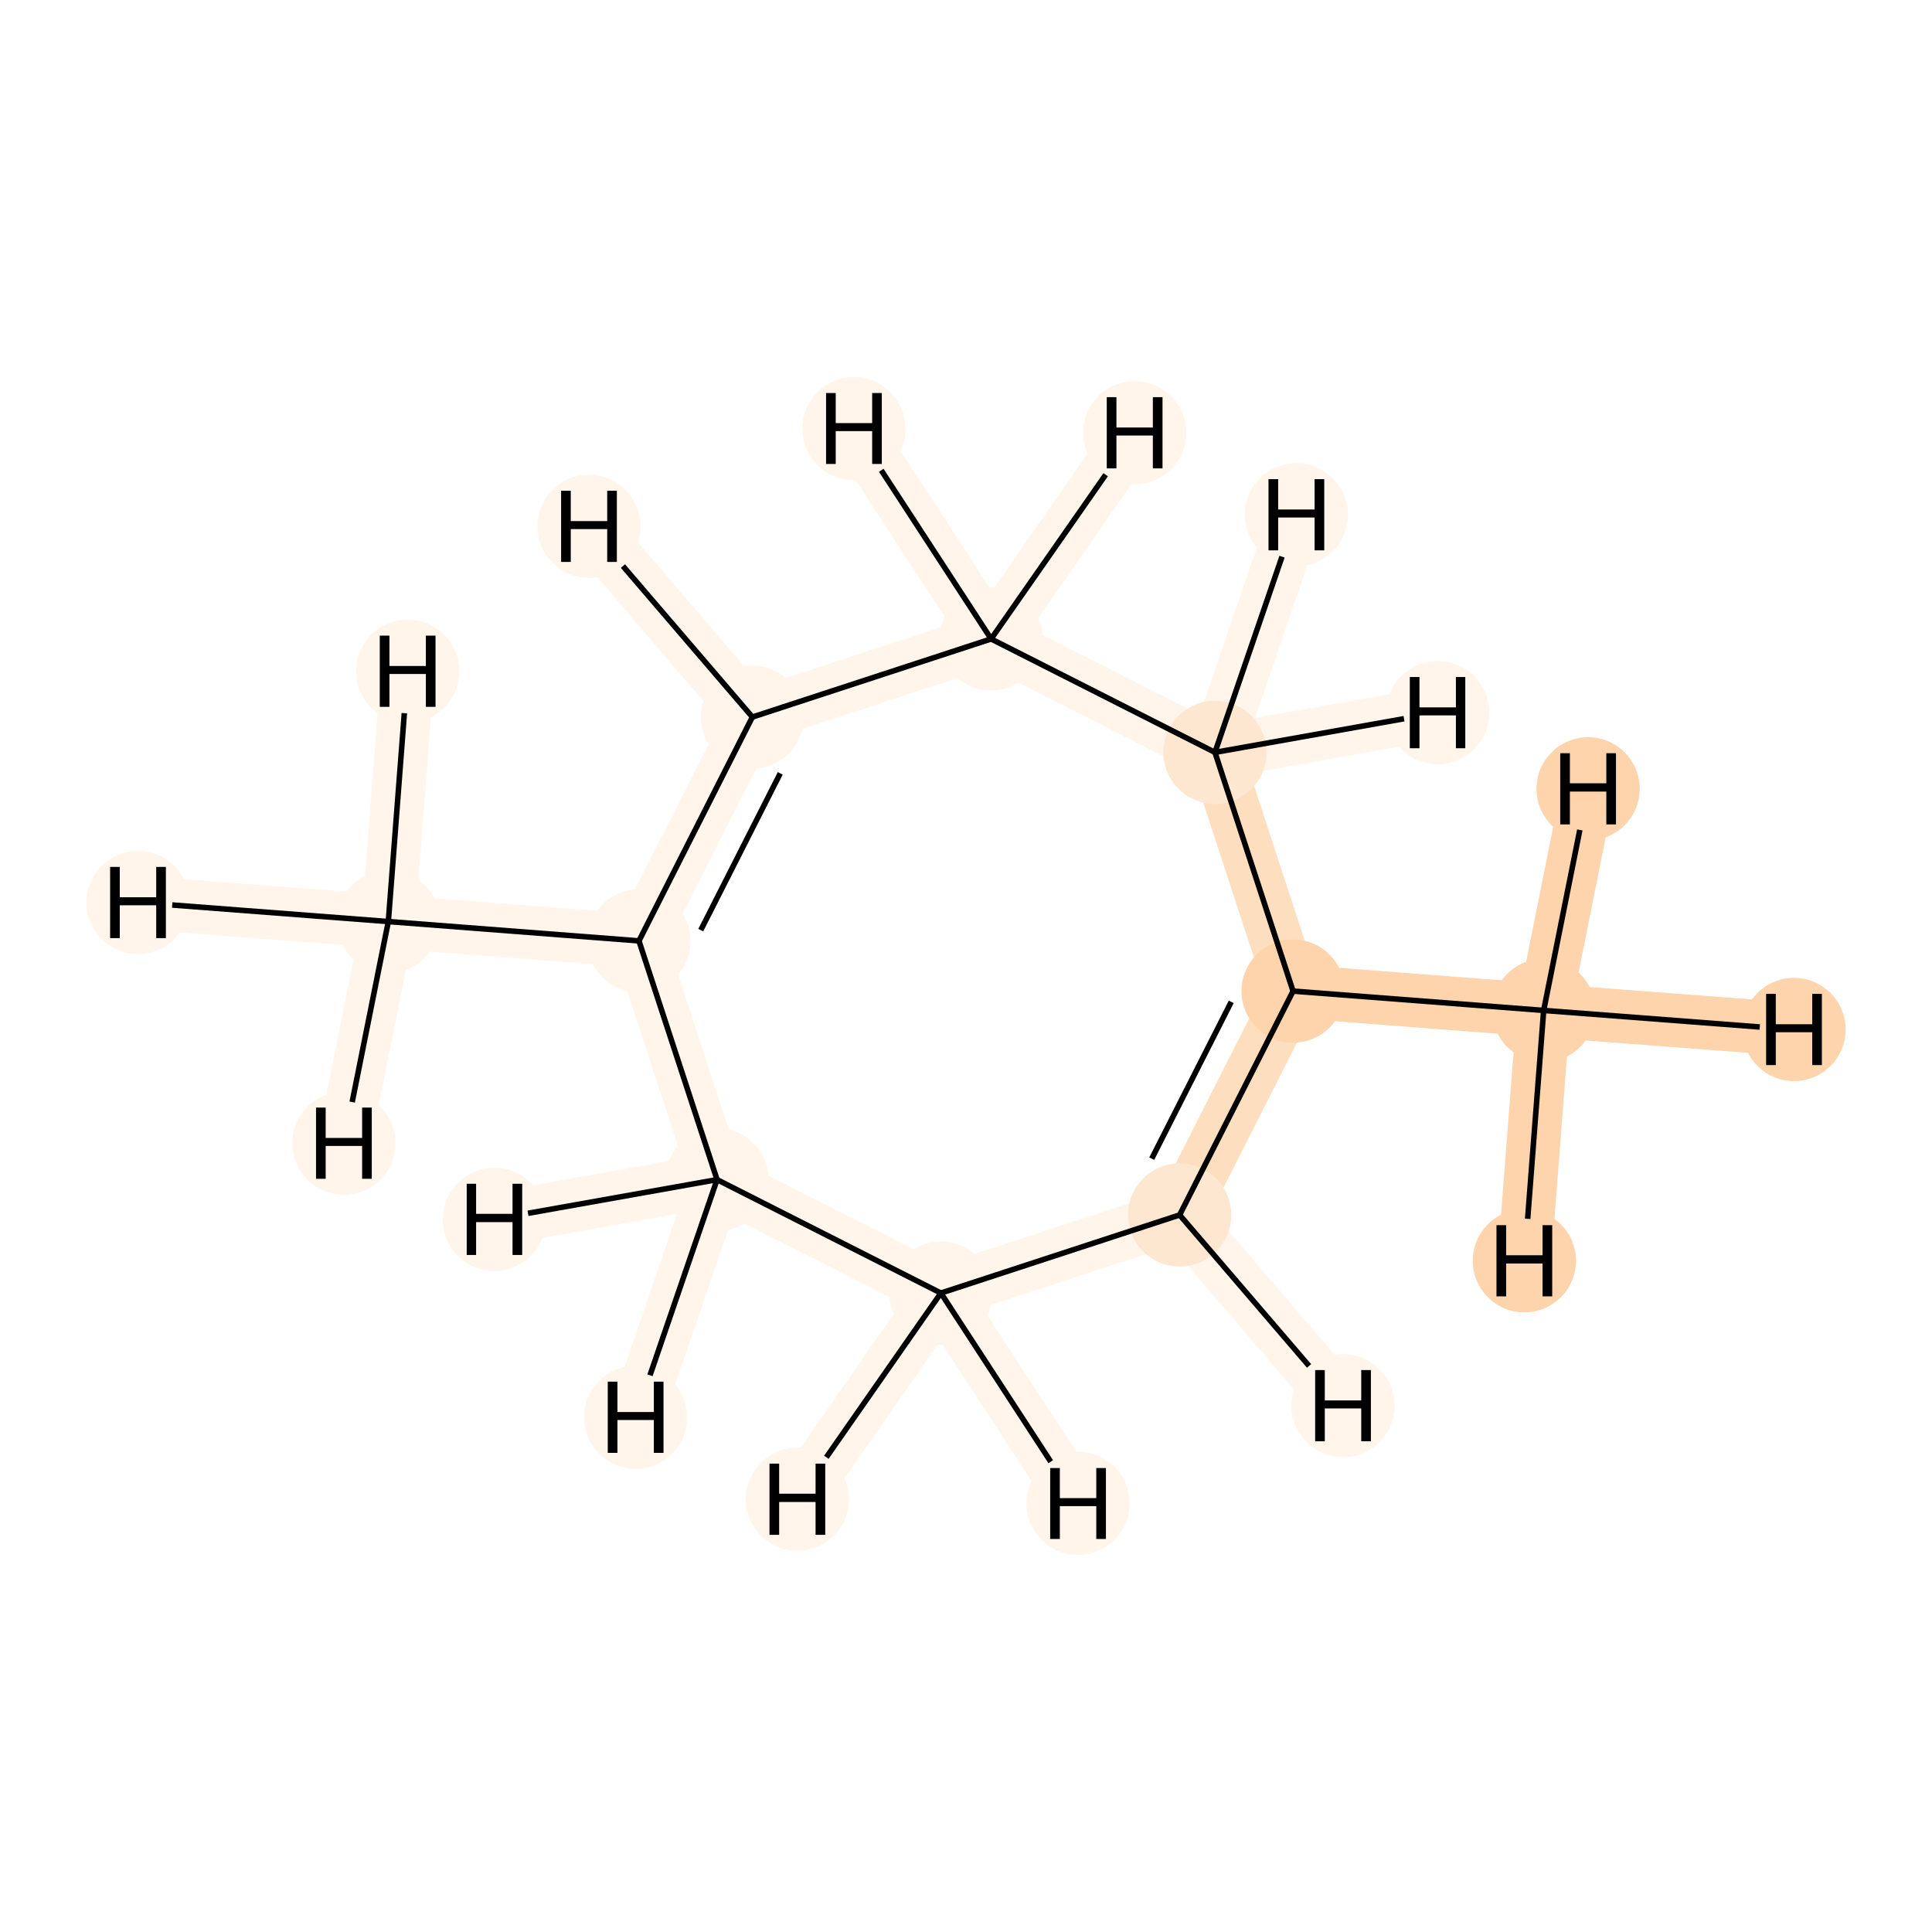 <?xml version='1.0' encoding='iso-8859-1'?>
<svg version='1.1' baseProfile='full'
              xmlns='http://www.w3.org/2000/svg'
                      xmlns:rdkit='http://www.rdkit.org/xml'
                      xmlns:xlink='http://www.w3.org/1999/xlink'
                  xml:space='preserve'
width='700px' height='700px' viewBox='0 0 700 700'>
<!-- END OF HEADER -->
<rect style='opacity:1.0;fill:#FFFFFF;stroke:none' width='700.0' height='700.0' x='0.0' y='0.0'> </rect>
<path d='M 559.3,366.1 L 468.5,359.1' style='fill:none;fill-rule:evenodd;stroke:#FDD4AB;stroke-width:19.4px;stroke-linecap:butt;stroke-linejoin:miter;stroke-opacity:1' />
<path d='M 559.3,366.1 L 650.0,373.0' style='fill:none;fill-rule:evenodd;stroke:#FDD4AB;stroke-width:19.4px;stroke-linecap:butt;stroke-linejoin:miter;stroke-opacity:1' />
<path d='M 559.3,366.1 L 552.3,456.8' style='fill:none;fill-rule:evenodd;stroke:#FDD4AB;stroke-width:19.4px;stroke-linecap:butt;stroke-linejoin:miter;stroke-opacity:1' />
<path d='M 559.3,366.1 L 575.4,285.8' style='fill:none;fill-rule:evenodd;stroke:#FDD4AB;stroke-width:19.4px;stroke-linecap:butt;stroke-linejoin:miter;stroke-opacity:1' />
<path d='M 468.5,359.1 L 427.4,440.2' style='fill:none;fill-rule:evenodd;stroke:#FDDEBE;stroke-width:19.4px;stroke-linecap:butt;stroke-linejoin:miter;stroke-opacity:1' />
<path d='M 468.5,359.1 L 440.2,272.6' style='fill:none;fill-rule:evenodd;stroke:#FDDEBE;stroke-width:19.4px;stroke-linecap:butt;stroke-linejoin:miter;stroke-opacity:1' />
<path d='M 427.4,440.2 L 340.9,468.5' style='fill:none;fill-rule:evenodd;stroke:#FFF5EB;stroke-width:19.4px;stroke-linecap:butt;stroke-linejoin:miter;stroke-opacity:1' />
<path d='M 427.4,440.2 L 486.6,509.3' style='fill:none;fill-rule:evenodd;stroke:#FFF5EB;stroke-width:19.4px;stroke-linecap:butt;stroke-linejoin:miter;stroke-opacity:1' />
<path d='M 340.9,468.5 L 259.8,427.4' style='fill:none;fill-rule:evenodd;stroke:#FFF5EB;stroke-width:19.4px;stroke-linecap:butt;stroke-linejoin:miter;stroke-opacity:1' />
<path d='M 340.9,468.5 L 390.6,544.7' style='fill:none;fill-rule:evenodd;stroke:#FFF5EB;stroke-width:19.4px;stroke-linecap:butt;stroke-linejoin:miter;stroke-opacity:1' />
<path d='M 340.9,468.5 L 288.9,543.2' style='fill:none;fill-rule:evenodd;stroke:#FFF5EB;stroke-width:19.4px;stroke-linecap:butt;stroke-linejoin:miter;stroke-opacity:1' />
<path d='M 259.8,427.4 L 231.5,340.9' style='fill:none;fill-rule:evenodd;stroke:#FFF5EB;stroke-width:19.4px;stroke-linecap:butt;stroke-linejoin:miter;stroke-opacity:1' />
<path d='M 259.8,427.4 L 230.3,513.5' style='fill:none;fill-rule:evenodd;stroke:#FFF5EB;stroke-width:19.4px;stroke-linecap:butt;stroke-linejoin:miter;stroke-opacity:1' />
<path d='M 259.8,427.4 L 179.1,441.8' style='fill:none;fill-rule:evenodd;stroke:#FFF5EB;stroke-width:19.4px;stroke-linecap:butt;stroke-linejoin:miter;stroke-opacity:1' />
<path d='M 231.5,340.9 L 272.6,259.8' style='fill:none;fill-rule:evenodd;stroke:#FFF5EB;stroke-width:19.4px;stroke-linecap:butt;stroke-linejoin:miter;stroke-opacity:1' />
<path d='M 231.5,340.9 L 140.7,333.9' style='fill:none;fill-rule:evenodd;stroke:#FFF5EB;stroke-width:19.4px;stroke-linecap:butt;stroke-linejoin:miter;stroke-opacity:1' />
<path d='M 272.6,259.8 L 359.1,231.5' style='fill:none;fill-rule:evenodd;stroke:#FFF5EB;stroke-width:19.4px;stroke-linecap:butt;stroke-linejoin:miter;stroke-opacity:1' />
<path d='M 272.6,259.8 L 213.4,190.7' style='fill:none;fill-rule:evenodd;stroke:#FFF5EB;stroke-width:19.4px;stroke-linecap:butt;stroke-linejoin:miter;stroke-opacity:1' />
<path d='M 359.1,231.5 L 440.2,272.6' style='fill:none;fill-rule:evenodd;stroke:#FFF5EB;stroke-width:19.4px;stroke-linecap:butt;stroke-linejoin:miter;stroke-opacity:1' />
<path d='M 359.1,231.5 L 309.4,155.3' style='fill:none;fill-rule:evenodd;stroke:#FFF5EB;stroke-width:19.4px;stroke-linecap:butt;stroke-linejoin:miter;stroke-opacity:1' />
<path d='M 359.1,231.5 L 411.1,156.8' style='fill:none;fill-rule:evenodd;stroke:#FFF5EB;stroke-width:19.4px;stroke-linecap:butt;stroke-linejoin:miter;stroke-opacity:1' />
<path d='M 440.2,272.6 L 469.7,186.5' style='fill:none;fill-rule:evenodd;stroke:#FFF5EB;stroke-width:19.4px;stroke-linecap:butt;stroke-linejoin:miter;stroke-opacity:1' />
<path d='M 440.2,272.6 L 520.9,258.2' style='fill:none;fill-rule:evenodd;stroke:#FFF5EB;stroke-width:19.4px;stroke-linecap:butt;stroke-linejoin:miter;stroke-opacity:1' />
<path d='M 140.7,333.9 L 50.0,327.0' style='fill:none;fill-rule:evenodd;stroke:#FFF5EB;stroke-width:19.4px;stroke-linecap:butt;stroke-linejoin:miter;stroke-opacity:1' />
<path d='M 140.7,333.9 L 147.7,243.2' style='fill:none;fill-rule:evenodd;stroke:#FFF5EB;stroke-width:19.4px;stroke-linecap:butt;stroke-linejoin:miter;stroke-opacity:1' />
<path d='M 140.7,333.9 L 124.6,414.2' style='fill:none;fill-rule:evenodd;stroke:#FFF5EB;stroke-width:19.4px;stroke-linecap:butt;stroke-linejoin:miter;stroke-opacity:1' />
<ellipse cx='559.3' cy='366.1' rx='18.2' ry='18.2'  style='fill:#FDD4AB;fill-rule:evenodd;stroke:#FDD4AB;stroke-width:1.0px;stroke-linecap:butt;stroke-linejoin:miter;stroke-opacity:1' />
<ellipse cx='468.5' cy='359.1' rx='18.2' ry='18.2'  style='fill:#FDD4AB;fill-rule:evenodd;stroke:#FDD4AB;stroke-width:1.0px;stroke-linecap:butt;stroke-linejoin:miter;stroke-opacity:1' />
<ellipse cx='427.4' cy='440.2' rx='18.2' ry='18.2'  style='fill:#FEE7D1;fill-rule:evenodd;stroke:#FEE7D1;stroke-width:1.0px;stroke-linecap:butt;stroke-linejoin:miter;stroke-opacity:1' />
<ellipse cx='340.9' cy='468.5' rx='18.2' ry='18.2'  style='fill:#FFF5EB;fill-rule:evenodd;stroke:#FFF5EB;stroke-width:1.0px;stroke-linecap:butt;stroke-linejoin:miter;stroke-opacity:1' />
<ellipse cx='259.8' cy='427.4' rx='18.2' ry='18.2'  style='fill:#FFF5EB;fill-rule:evenodd;stroke:#FFF5EB;stroke-width:1.0px;stroke-linecap:butt;stroke-linejoin:miter;stroke-opacity:1' />
<ellipse cx='231.5' cy='340.9' rx='18.2' ry='18.2'  style='fill:#FFF5EB;fill-rule:evenodd;stroke:#FFF5EB;stroke-width:1.0px;stroke-linecap:butt;stroke-linejoin:miter;stroke-opacity:1' />
<ellipse cx='272.6' cy='259.8' rx='18.2' ry='18.2'  style='fill:#FFF5EB;fill-rule:evenodd;stroke:#FFF5EB;stroke-width:1.0px;stroke-linecap:butt;stroke-linejoin:miter;stroke-opacity:1' />
<ellipse cx='359.1' cy='231.5' rx='18.2' ry='18.2'  style='fill:#FFF5EB;fill-rule:evenodd;stroke:#FFF5EB;stroke-width:1.0px;stroke-linecap:butt;stroke-linejoin:miter;stroke-opacity:1' />
<ellipse cx='440.2' cy='272.6' rx='18.2' ry='18.2'  style='fill:#FEE7D1;fill-rule:evenodd;stroke:#FEE7D1;stroke-width:1.0px;stroke-linecap:butt;stroke-linejoin:miter;stroke-opacity:1' />
<ellipse cx='140.7' cy='333.9' rx='18.2' ry='18.2'  style='fill:#FFF5EB;fill-rule:evenodd;stroke:#FFF5EB;stroke-width:1.0px;stroke-linecap:butt;stroke-linejoin:miter;stroke-opacity:1' />
<ellipse cx='650.0' cy='373.0' rx='18.2' ry='18.2'  style='fill:#FDD4AB;fill-rule:evenodd;stroke:#FDD4AB;stroke-width:1.0px;stroke-linecap:butt;stroke-linejoin:miter;stroke-opacity:1' />
<ellipse cx='552.3' cy='456.8' rx='18.2' ry='18.2'  style='fill:#FDD4AB;fill-rule:evenodd;stroke:#FDD4AB;stroke-width:1.0px;stroke-linecap:butt;stroke-linejoin:miter;stroke-opacity:1' />
<ellipse cx='575.4' cy='285.8' rx='18.2' ry='18.2'  style='fill:#FDD4AB;fill-rule:evenodd;stroke:#FDD4AB;stroke-width:1.0px;stroke-linecap:butt;stroke-linejoin:miter;stroke-opacity:1' />
<ellipse cx='486.6' cy='509.3' rx='18.2' ry='18.2'  style='fill:#FFF5EB;fill-rule:evenodd;stroke:#FFF5EB;stroke-width:1.0px;stroke-linecap:butt;stroke-linejoin:miter;stroke-opacity:1' />
<ellipse cx='390.6' cy='544.7' rx='18.2' ry='18.2'  style='fill:#FFF5EB;fill-rule:evenodd;stroke:#FFF5EB;stroke-width:1.0px;stroke-linecap:butt;stroke-linejoin:miter;stroke-opacity:1' />
<ellipse cx='288.9' cy='543.2' rx='18.2' ry='18.2'  style='fill:#FFF5EB;fill-rule:evenodd;stroke:#FFF5EB;stroke-width:1.0px;stroke-linecap:butt;stroke-linejoin:miter;stroke-opacity:1' />
<ellipse cx='230.3' cy='513.5' rx='18.2' ry='18.2'  style='fill:#FFF5EB;fill-rule:evenodd;stroke:#FFF5EB;stroke-width:1.0px;stroke-linecap:butt;stroke-linejoin:miter;stroke-opacity:1' />
<ellipse cx='179.1' cy='441.8' rx='18.2' ry='18.2'  style='fill:#FFF5EB;fill-rule:evenodd;stroke:#FFF5EB;stroke-width:1.0px;stroke-linecap:butt;stroke-linejoin:miter;stroke-opacity:1' />
<ellipse cx='213.4' cy='190.7' rx='18.2' ry='18.2'  style='fill:#FFF5EB;fill-rule:evenodd;stroke:#FFF5EB;stroke-width:1.0px;stroke-linecap:butt;stroke-linejoin:miter;stroke-opacity:1' />
<ellipse cx='309.4' cy='155.3' rx='18.2' ry='18.2'  style='fill:#FFF5EB;fill-rule:evenodd;stroke:#FFF5EB;stroke-width:1.0px;stroke-linecap:butt;stroke-linejoin:miter;stroke-opacity:1' />
<ellipse cx='411.1' cy='156.8' rx='18.2' ry='18.2'  style='fill:#FFF5EB;fill-rule:evenodd;stroke:#FFF5EB;stroke-width:1.0px;stroke-linecap:butt;stroke-linejoin:miter;stroke-opacity:1' />
<ellipse cx='469.7' cy='186.5' rx='18.2' ry='18.2'  style='fill:#FFF5EB;fill-rule:evenodd;stroke:#FFF5EB;stroke-width:1.0px;stroke-linecap:butt;stroke-linejoin:miter;stroke-opacity:1' />
<ellipse cx='520.9' cy='258.2' rx='18.2' ry='18.2'  style='fill:#FFF5EB;fill-rule:evenodd;stroke:#FFF5EB;stroke-width:1.0px;stroke-linecap:butt;stroke-linejoin:miter;stroke-opacity:1' />
<ellipse cx='50.0' cy='327.0' rx='18.2' ry='18.2'  style='fill:#FFF5EB;fill-rule:evenodd;stroke:#FFF5EB;stroke-width:1.0px;stroke-linecap:butt;stroke-linejoin:miter;stroke-opacity:1' />
<ellipse cx='147.7' cy='243.2' rx='18.2' ry='18.2'  style='fill:#FFF5EB;fill-rule:evenodd;stroke:#FFF5EB;stroke-width:1.0px;stroke-linecap:butt;stroke-linejoin:miter;stroke-opacity:1' />
<ellipse cx='124.6' cy='414.2' rx='18.2' ry='18.2'  style='fill:#FFF5EB;fill-rule:evenodd;stroke:#FFF5EB;stroke-width:1.0px;stroke-linecap:butt;stroke-linejoin:miter;stroke-opacity:1' />
<path class='bond-0 atom-0 atom-1' d='M 559.3,366.1 L 468.5,359.1' style='fill:none;fill-rule:evenodd;stroke:#000000;stroke-width:2.0px;stroke-linecap:butt;stroke-linejoin:miter;stroke-opacity:1' />
<path class='bond-10 atom-0 atom-10' d='M 559.3,366.1 L 637.6,372.1' style='fill:none;fill-rule:evenodd;stroke:#000000;stroke-width:2.0px;stroke-linecap:butt;stroke-linejoin:miter;stroke-opacity:1' />
<path class='bond-11 atom-0 atom-11' d='M 559.3,366.1 L 553.5,441.6' style='fill:none;fill-rule:evenodd;stroke:#000000;stroke-width:2.0px;stroke-linecap:butt;stroke-linejoin:miter;stroke-opacity:1' />
<path class='bond-12 atom-0 atom-12' d='M 559.3,366.1 L 572.4,300.7' style='fill:none;fill-rule:evenodd;stroke:#000000;stroke-width:2.0px;stroke-linecap:butt;stroke-linejoin:miter;stroke-opacity:1' />
<path class='bond-1 atom-1 atom-2' d='M 468.5,359.1 L 427.4,440.2' style='fill:none;fill-rule:evenodd;stroke:#000000;stroke-width:2.0px;stroke-linecap:butt;stroke-linejoin:miter;stroke-opacity:1' />
<path class='bond-1 atom-1 atom-2' d='M 446.1,363.0 L 417.3,419.8' style='fill:none;fill-rule:evenodd;stroke:#000000;stroke-width:2.0px;stroke-linecap:butt;stroke-linejoin:miter;stroke-opacity:1' />
<path class='bond-9 atom-8 atom-1' d='M 440.2,272.6 L 468.5,359.1' style='fill:none;fill-rule:evenodd;stroke:#000000;stroke-width:2.0px;stroke-linecap:butt;stroke-linejoin:miter;stroke-opacity:1' />
<path class='bond-2 atom-2 atom-3' d='M 427.4,440.2 L 340.9,468.5' style='fill:none;fill-rule:evenodd;stroke:#000000;stroke-width:2.0px;stroke-linecap:butt;stroke-linejoin:miter;stroke-opacity:1' />
<path class='bond-13 atom-2 atom-13' d='M 427.4,440.2 L 474.3,494.9' style='fill:none;fill-rule:evenodd;stroke:#000000;stroke-width:2.0px;stroke-linecap:butt;stroke-linejoin:miter;stroke-opacity:1' />
<path class='bond-3 atom-3 atom-4' d='M 340.9,468.5 L 259.8,427.4' style='fill:none;fill-rule:evenodd;stroke:#000000;stroke-width:2.0px;stroke-linecap:butt;stroke-linejoin:miter;stroke-opacity:1' />
<path class='bond-14 atom-3 atom-14' d='M 340.9,468.5 L 380.7,529.6' style='fill:none;fill-rule:evenodd;stroke:#000000;stroke-width:2.0px;stroke-linecap:butt;stroke-linejoin:miter;stroke-opacity:1' />
<path class='bond-15 atom-3 atom-15' d='M 340.9,468.5 L 299.4,528.0' style='fill:none;fill-rule:evenodd;stroke:#000000;stroke-width:2.0px;stroke-linecap:butt;stroke-linejoin:miter;stroke-opacity:1' />
<path class='bond-4 atom-4 atom-5' d='M 259.8,427.4 L 231.5,340.9' style='fill:none;fill-rule:evenodd;stroke:#000000;stroke-width:2.0px;stroke-linecap:butt;stroke-linejoin:miter;stroke-opacity:1' />
<path class='bond-16 atom-4 atom-16' d='M 259.8,427.4 L 235.5,498.3' style='fill:none;fill-rule:evenodd;stroke:#000000;stroke-width:2.0px;stroke-linecap:butt;stroke-linejoin:miter;stroke-opacity:1' />
<path class='bond-17 atom-4 atom-17' d='M 259.8,427.4 L 191.3,439.6' style='fill:none;fill-rule:evenodd;stroke:#000000;stroke-width:2.0px;stroke-linecap:butt;stroke-linejoin:miter;stroke-opacity:1' />
<path class='bond-5 atom-5 atom-6' d='M 231.5,340.9 L 272.6,259.8' style='fill:none;fill-rule:evenodd;stroke:#000000;stroke-width:2.0px;stroke-linecap:butt;stroke-linejoin:miter;stroke-opacity:1' />
<path class='bond-5 atom-5 atom-6' d='M 253.9,337.0 L 282.7,280.2' style='fill:none;fill-rule:evenodd;stroke:#000000;stroke-width:2.0px;stroke-linecap:butt;stroke-linejoin:miter;stroke-opacity:1' />
<path class='bond-8 atom-5 atom-9' d='M 231.5,340.9 L 140.7,333.9' style='fill:none;fill-rule:evenodd;stroke:#000000;stroke-width:2.0px;stroke-linecap:butt;stroke-linejoin:miter;stroke-opacity:1' />
<path class='bond-6 atom-6 atom-7' d='M 272.6,259.8 L 359.1,231.5' style='fill:none;fill-rule:evenodd;stroke:#000000;stroke-width:2.0px;stroke-linecap:butt;stroke-linejoin:miter;stroke-opacity:1' />
<path class='bond-18 atom-6 atom-18' d='M 272.6,259.8 L 225.7,205.1' style='fill:none;fill-rule:evenodd;stroke:#000000;stroke-width:2.0px;stroke-linecap:butt;stroke-linejoin:miter;stroke-opacity:1' />
<path class='bond-7 atom-7 atom-8' d='M 359.1,231.5 L 440.2,272.6' style='fill:none;fill-rule:evenodd;stroke:#000000;stroke-width:2.0px;stroke-linecap:butt;stroke-linejoin:miter;stroke-opacity:1' />
<path class='bond-19 atom-7 atom-19' d='M 359.1,231.5 L 319.3,170.4' style='fill:none;fill-rule:evenodd;stroke:#000000;stroke-width:2.0px;stroke-linecap:butt;stroke-linejoin:miter;stroke-opacity:1' />
<path class='bond-20 atom-7 atom-20' d='M 359.1,231.5 L 400.6,172.0' style='fill:none;fill-rule:evenodd;stroke:#000000;stroke-width:2.0px;stroke-linecap:butt;stroke-linejoin:miter;stroke-opacity:1' />
<path class='bond-21 atom-8 atom-21' d='M 440.2,272.6 L 464.5,201.7' style='fill:none;fill-rule:evenodd;stroke:#000000;stroke-width:2.0px;stroke-linecap:butt;stroke-linejoin:miter;stroke-opacity:1' />
<path class='bond-22 atom-8 atom-22' d='M 440.2,272.6 L 508.7,260.4' style='fill:none;fill-rule:evenodd;stroke:#000000;stroke-width:2.0px;stroke-linecap:butt;stroke-linejoin:miter;stroke-opacity:1' />
<path class='bond-23 atom-9 atom-23' d='M 140.7,333.9 L 62.4,327.9' style='fill:none;fill-rule:evenodd;stroke:#000000;stroke-width:2.0px;stroke-linecap:butt;stroke-linejoin:miter;stroke-opacity:1' />
<path class='bond-24 atom-9 atom-24' d='M 140.7,333.9 L 146.5,258.4' style='fill:none;fill-rule:evenodd;stroke:#000000;stroke-width:2.0px;stroke-linecap:butt;stroke-linejoin:miter;stroke-opacity:1' />
<path class='bond-25 atom-9 atom-25' d='M 140.7,333.9 L 127.6,399.3' style='fill:none;fill-rule:evenodd;stroke:#000000;stroke-width:2.0px;stroke-linecap:butt;stroke-linejoin:miter;stroke-opacity:1' />
<path  class='atom-10' d='M 639.9 360.1
L 643.4 360.1
L 643.4 371.1
L 656.6 371.1
L 656.6 360.1
L 660.1 360.1
L 660.1 385.9
L 656.6 385.9
L 656.6 374.0
L 643.4 374.0
L 643.4 385.9
L 639.9 385.9
L 639.9 360.1
' fill='#000000'/>
<path  class='atom-11' d='M 542.2 443.9
L 545.7 443.9
L 545.7 454.8
L 558.9 454.8
L 558.9 443.9
L 562.4 443.9
L 562.4 469.7
L 558.9 469.7
L 558.9 457.8
L 545.7 457.8
L 545.7 469.7
L 542.2 469.7
L 542.2 443.9
' fill='#000000'/>
<path  class='atom-12' d='M 565.3 272.9
L 568.8 272.9
L 568.8 283.8
L 582.0 283.8
L 582.0 272.9
L 585.5 272.9
L 585.5 298.7
L 582.0 298.7
L 582.0 286.8
L 568.8 286.8
L 568.8 298.7
L 565.3 298.7
L 565.3 272.9
' fill='#000000'/>
<path  class='atom-13' d='M 476.5 496.4
L 480.0 496.4
L 480.0 507.4
L 493.2 507.4
L 493.2 496.4
L 496.7 496.4
L 496.7 522.2
L 493.2 522.2
L 493.2 510.3
L 480.0 510.3
L 480.0 522.2
L 476.5 522.2
L 476.5 496.4
' fill='#000000'/>
<path  class='atom-14' d='M 380.5 531.9
L 384.0 531.9
L 384.0 542.8
L 397.2 542.8
L 397.2 531.9
L 400.7 531.9
L 400.7 557.6
L 397.2 557.6
L 397.2 545.7
L 384.0 545.7
L 384.0 557.6
L 380.5 557.6
L 380.5 531.9
' fill='#000000'/>
<path  class='atom-15' d='M 278.8 530.3
L 282.3 530.3
L 282.3 541.2
L 295.5 541.2
L 295.5 530.3
L 299.0 530.3
L 299.0 556.1
L 295.5 556.1
L 295.5 544.2
L 282.3 544.2
L 282.3 556.1
L 278.8 556.1
L 278.8 530.3
' fill='#000000'/>
<path  class='atom-16' d='M 220.2 500.6
L 223.7 500.6
L 223.7 511.6
L 236.9 511.6
L 236.9 500.6
L 240.4 500.6
L 240.4 526.4
L 236.9 526.4
L 236.9 514.5
L 223.7 514.5
L 223.7 526.4
L 220.2 526.4
L 220.2 500.6
' fill='#000000'/>
<path  class='atom-17' d='M 169.1 428.9
L 172.5 428.9
L 172.5 439.8
L 185.7 439.8
L 185.7 428.9
L 189.2 428.9
L 189.2 454.7
L 185.7 454.7
L 185.7 442.8
L 172.5 442.8
L 172.5 454.7
L 169.1 454.7
L 169.1 428.9
' fill='#000000'/>
<path  class='atom-18' d='M 203.3 177.8
L 206.8 177.8
L 206.8 188.8
L 220.0 188.8
L 220.0 177.8
L 223.5 177.8
L 223.5 203.6
L 220.0 203.6
L 220.0 191.7
L 206.8 191.7
L 206.8 203.6
L 203.3 203.6
L 203.3 177.8
' fill='#000000'/>
<path  class='atom-19' d='M 299.3 142.4
L 302.8 142.4
L 302.8 153.3
L 316.0 153.3
L 316.0 142.4
L 319.5 142.4
L 319.5 168.1
L 316.0 168.1
L 316.0 156.2
L 302.8 156.2
L 302.8 168.1
L 299.3 168.1
L 299.3 142.4
' fill='#000000'/>
<path  class='atom-20' d='M 401.0 143.9
L 404.5 143.9
L 404.5 154.9
L 417.7 154.9
L 417.7 143.9
L 421.2 143.9
L 421.2 169.7
L 417.7 169.7
L 417.7 157.8
L 404.5 157.8
L 404.5 169.7
L 401.0 169.7
L 401.0 143.9
' fill='#000000'/>
<path  class='atom-21' d='M 459.6 173.6
L 463.1 173.6
L 463.1 184.6
L 476.3 184.6
L 476.3 173.6
L 479.8 173.6
L 479.8 199.4
L 476.3 199.4
L 476.3 187.5
L 463.1 187.5
L 463.1 199.4
L 459.6 199.4
L 459.6 173.6
' fill='#000000'/>
<path  class='atom-22' d='M 510.8 245.3
L 514.3 245.3
L 514.3 256.3
L 527.5 256.3
L 527.5 245.3
L 530.9 245.3
L 530.9 271.1
L 527.5 271.1
L 527.5 259.2
L 514.3 259.2
L 514.3 271.1
L 510.8 271.1
L 510.8 245.3
' fill='#000000'/>
<path  class='atom-23' d='M 39.9 314.1
L 43.4 314.1
L 43.4 325.1
L 56.6 325.1
L 56.6 314.1
L 60.1 314.1
L 60.1 339.9
L 56.6 339.9
L 56.6 328.0
L 43.4 328.0
L 43.4 339.9
L 39.9 339.9
L 39.9 314.1
' fill='#000000'/>
<path  class='atom-24' d='M 137.6 230.3
L 141.1 230.3
L 141.1 241.3
L 154.3 241.3
L 154.3 230.3
L 157.8 230.3
L 157.8 256.1
L 154.3 256.1
L 154.3 244.2
L 141.1 244.2
L 141.1 256.1
L 137.6 256.1
L 137.6 230.3
' fill='#000000'/>
<path  class='atom-25' d='M 114.5 401.3
L 118.0 401.3
L 118.0 412.3
L 131.2 412.3
L 131.2 401.3
L 134.7 401.3
L 134.7 427.1
L 131.2 427.1
L 131.2 415.2
L 118.0 415.2
L 118.0 427.1
L 114.5 427.1
L 114.5 401.3
' fill='#000000'/>
</svg>
